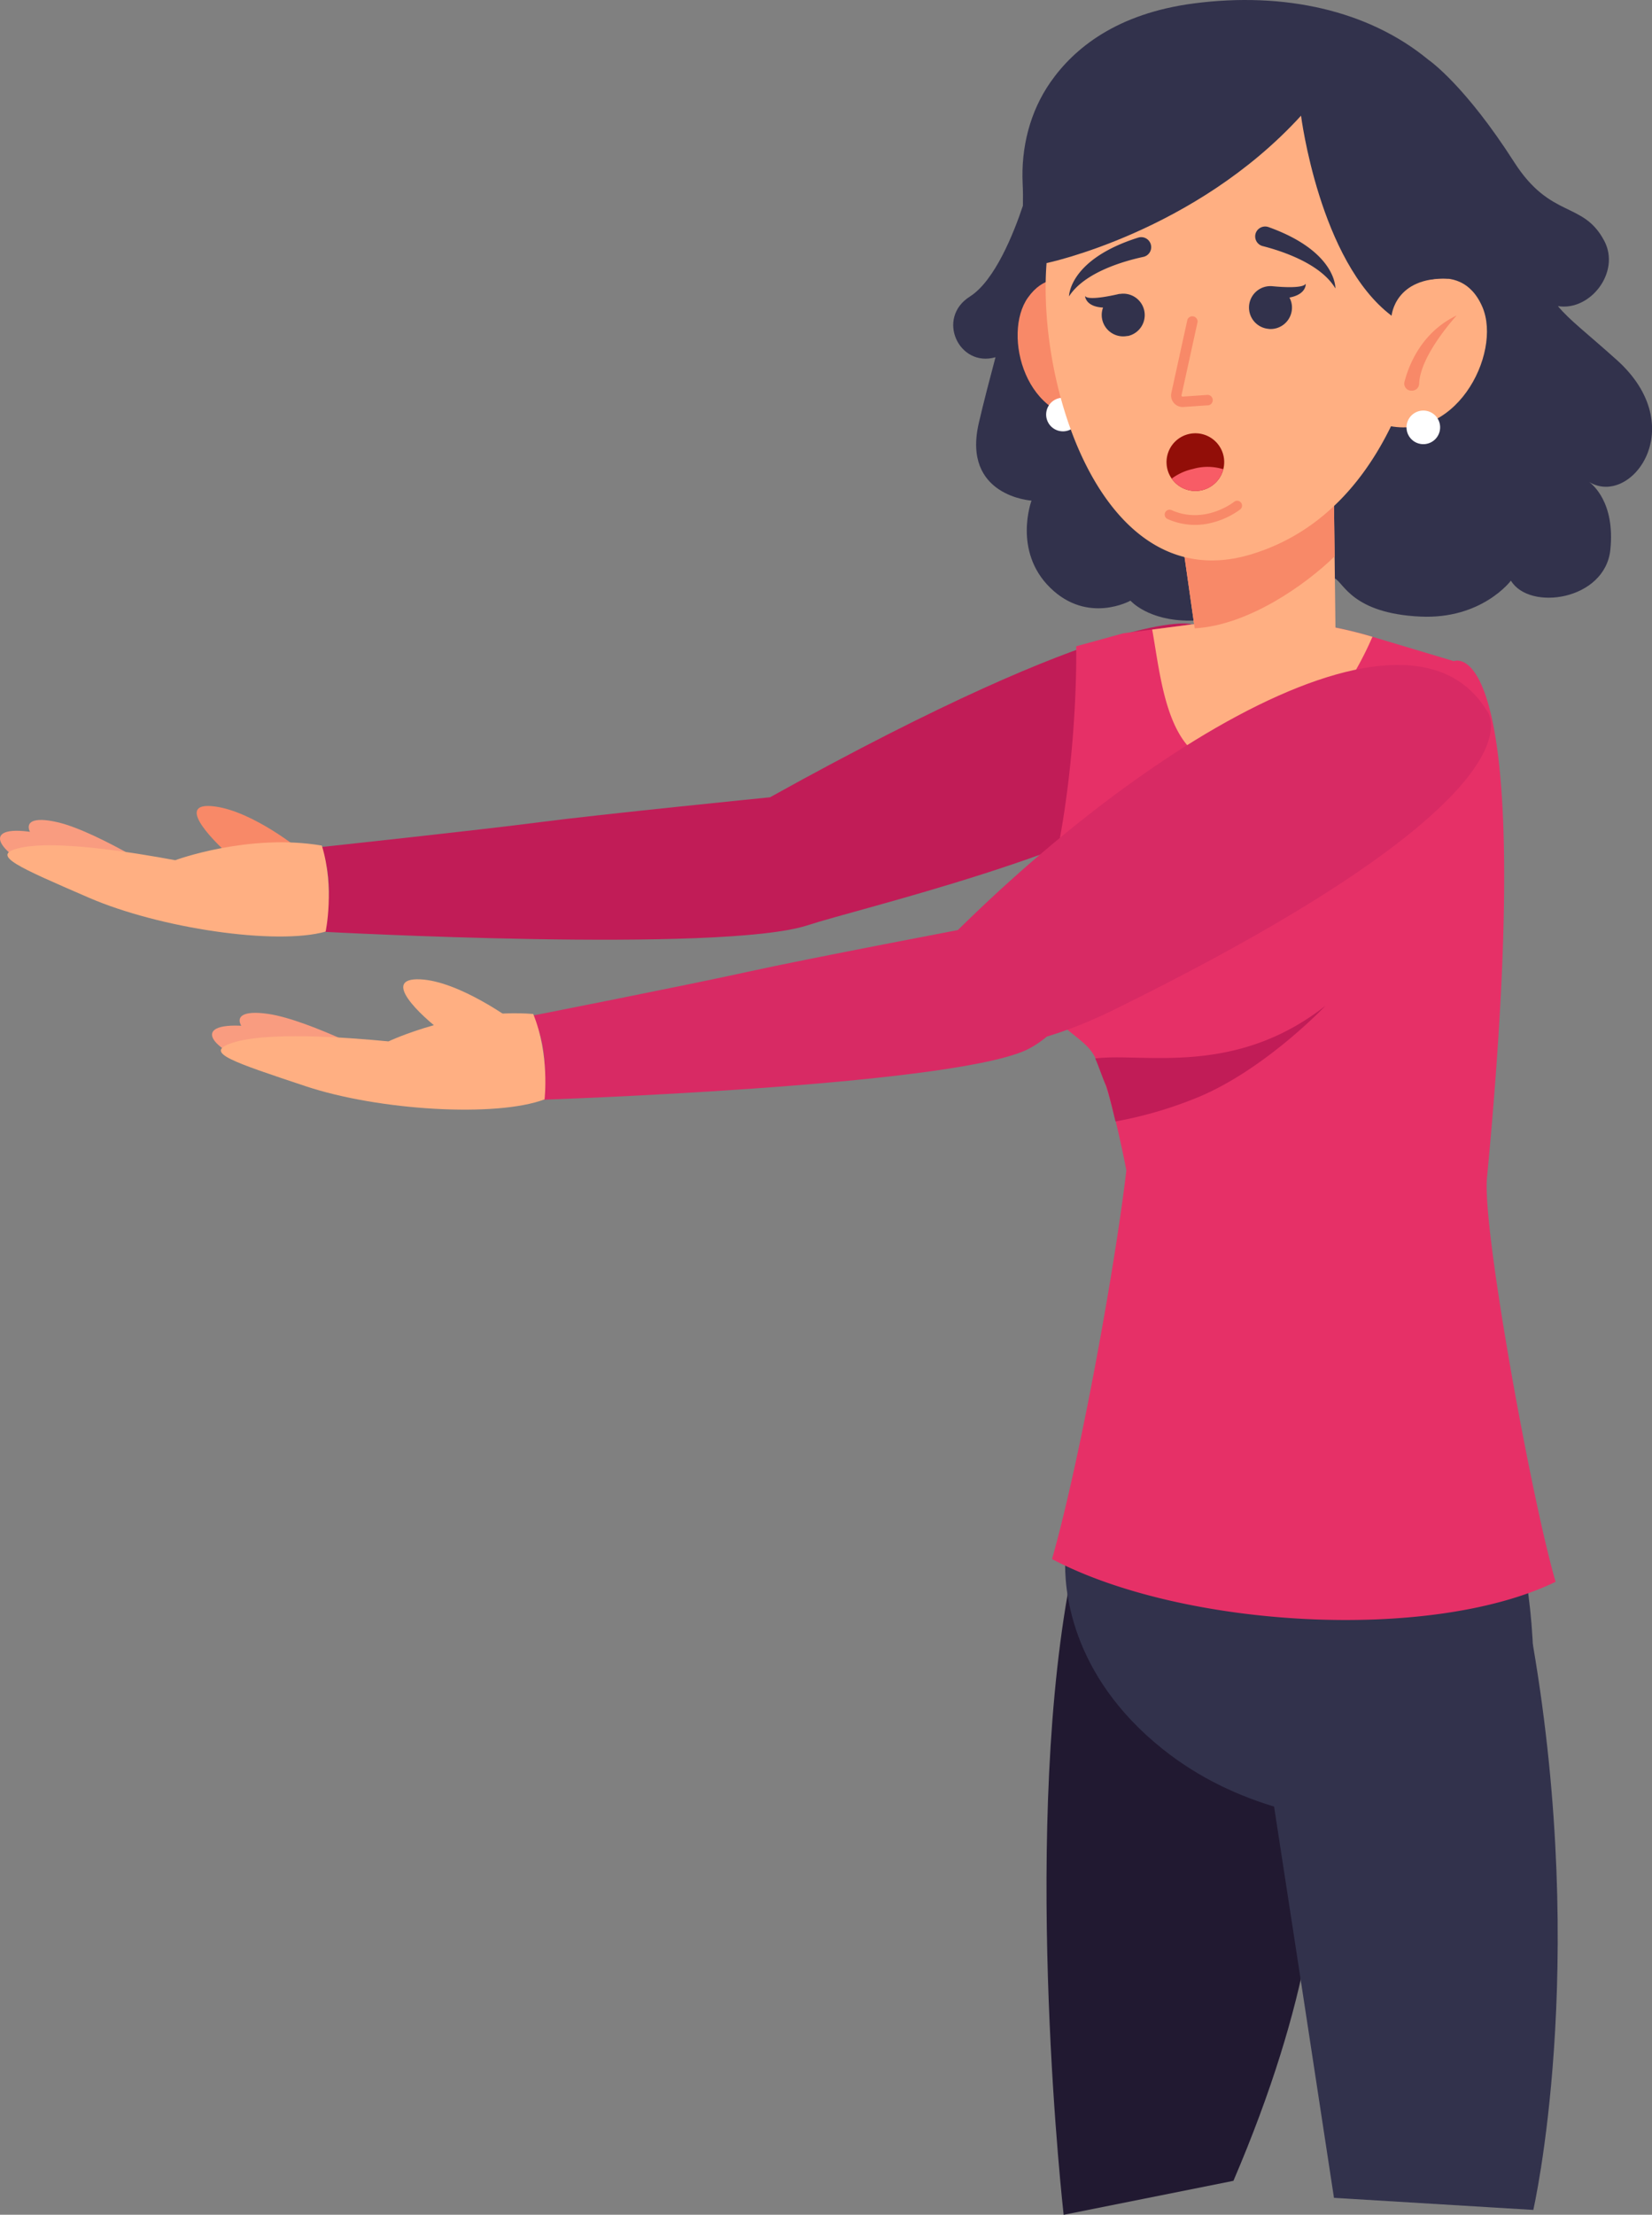 <svg xmlns="http://www.w3.org/2000/svg" viewBox="0 0 624.49 836.96"><rect x="0" y="0" width="624.49" height="836.96" fill="#808080" stroke="none"/><defs><style>.cls-2{fill:#32324c}.cls-3{fill:#c11c57}.cls-4{fill:#f88968}.cls-5{fill:#f99c80}.cls-6{fill:#ffaf82}.cls-8{fill:#fff}.cls-11{fill:#d82a64}</style></defs><g id="Capa_2" data-name="Capa 2"><g id="Información"><path d="M466.26 824.15c58.49-136.48 20.2-190.57 20.2-190.57-32.29-14.79-82.79-31.58-82.79-31.58-17.18 97.59-1.59 235-1.59 235Z" style="fill:#211931"/><path class="cls-2" d="M579.62 835.15s20.89-90.81-.18-213.79L474 633.58s10 63.76 30.27 197Z"/><path class="cls-2" d="M575.62 589.19c4.18 22.09 7.83 59-3.33 96.12 0 0-77.81 19.33-132.53-24.13-35.81-28.44-37.49-61.72-37.07-72Z"/><path class="cls-3" d="M291.09 301.3c131.6-73.1 159.12-65.45 159.12-65.45-32.78 38.27 29.46 40.24 3.19 58.6-40.92 28.59-128.15 48.68-148 55.19-32.52 10.69-183.31 2.48-183.31 2.48 3.19-11.29 2.9-23.12-.81-32 0 0 60.42-6.48 82.69-9.4s87.12-9.42 87.12-9.42Z"/><path class="cls-4" d="M113.89 321.51s-18-14.82-32.69-16.74-2.51 11.29 6.3 19.15c7.13 6.35 26.39-2.41 26.39-2.41Z"/><path class="cls-5" d="M70.57 332.55s-43.92-16.31-59.88-18.29c-19.31-2.4-10.49 9.95 10.78 17.66s49.1.63 49.1.63Z"/><path class="cls-5" d="M66.69 333.34s-29.23-18.95-44.89-22.6c-19-4.42-11.48 8.79 8.86 18.7s36.03 3.9 36.03 3.9Z"/><path class="cls-6" d="M121.66 319.55c4.92 16 1.44 32.51 1.44 32.51-18.68 5.28-62.78-1.22-89.62-12.86s-36.59-15.81-27.16-18.47c13.24-3.73 44.74 1.55 59.92 4.35 0 0 27.66-10.24 55.42-5.53"/><path d="M416.34 405.22c5.17 14.07 9.44 37.08 9.44 37.08-4 34.54-17.11 108.15-28.09 146.89 49.54 26.08 143.15 31.47 190.36 8.59-9-30.75-27.78-133.46-25.94-152.66 20-209.61-12.52-195.26-12.52-195.26l-30.78-9.21a154.75 154.75 0 0 0-64.18-5.21l-19.08 2.47-10.89 1.42-17.83 4.9s1.1 50.68-11.78 97.47c-10.89 39.5 6.72 44.7 15.53 53.37a16.71 16.71 0 0 1 3.18 4.14 52 52 0 0 1 2.58 6.01Z" style="fill:#e63067"/><path class="cls-3" d="M414 400c1 2 3 8 4 10 .85 1.7 3 11 3.68 13.81a154.27 154.27 0 0 0 31.75-9.38c24.89-10.53 47-33.67 47.63-34.35-34.37 27.02-68.9 17.65-87.06 19.92Z"/><path class="cls-6" d="M435.55 237.92c3.54 19.43 5.81 52.3 30.54 51 29.73-1.55 47.09-35.21 52.72-48.27a154.42 154.42 0 0 0-64.18-5.21Z"/><path class="cls-2" d="M376.32 135c-2.11 8-4.29 16.17-6.31 24.86-6.43 27.7 19.92 29.33 19.92 29.33s-7.12 19.05 7.08 32.94 30.34 4.87 30.34 4.87 6.6 7.64 22.56 7.55c23.14-.11 30.91-9.94 30.91-9.94l23.79-6c3.29 1.56 6.56 13.17 32.24 14.4 23.34 1.13 34.31-13.58 34.31-13.58 6.94 11.58 35.62 7.5 37.59-11.73 1.85-18.06-7-24.79-8-25.55 15.68 9.57 38.69-20.79 10.38-46.16-11.51-10.32-17.81-15-22.21-20.31 12.18 2 23.74-12.78 17.56-24.59-8-15.25-20.2-8.12-34.09-29.82-18.46-28.83-31.71-38.19-32.48-38.72C517.3 3.89 485.37-3.17 451.25 1.3c-29 3.79-45.18 16.87-54.17 29.78-7.76 11.14-11.13 24.68-10.5 38.24.14 2.84.16 5.65.1 8.43-3.4 10.18-10.55 28.31-20.05 34.32-12.92 8.18-4.1 26.93 9.69 22.93Z"/><path class="cls-4" d="M416.18 112.83s-16.29-16.21-27.58-.39c-9.94 13.92-.81 48.33 25.53 45.56Z"/><path class="cls-8" d="M395.48 157.09a6.35 6.35 0 1 0 5.9-6.77 6.36 6.36 0 0 0-5.9 6.77Z"/><path class="cls-6" d="M452.37 242.71c2.42 15.71 35.73 22.77 52.46-5.32l-.41-34.79-.31-25.6-58.87 15.65 5.7 39.94Z"/><path class="cls-4" d="M451.62 237.45c20.39-1.11 42.18-16.71 52.89-27.18l-.4-33.23-58.87 15.65Z"/><path class="cls-6" d="M472.92 209.5c62-18.71 67.79-102 67.79-102a91.88 91.88 0 0 0-1.77-13.5 106.2 106.2 0 0 0-4.11-14.85c-5.6-15.55-16.53-33-37.76-39.44-.67-.21-1.34-.41-2-.59-35.17-9.83-85-.7-97.15 45.8a77.87 77.87 0 0 0-1.73 9q-.36 2.73-.58 5.63c-3.61 47.32 21.6 126.77 77.31 109.95Z"/><path d="M441 175.39a10.73 10.73 0 0 0 1.93 5.48 10.9 10.9 0 1 0-1.93-5.48Z" style="fill:#920e08"/><path d="M442.93 180.87a10.88 10.88 0 0 0 19.49-3.54 19.84 19.84 0 0 0-11.41-.12 21 21 0 0 0-8.08 3.66Z" style="fill:#f85c66"/><path class="cls-2" d="M479.69 124.32a8.1 8.1 0 0 0 8.68-7.48 8 8 0 0 0-.93-4.39c6.56-1.23 6.15-5.23 6.15-5.23-.91 1.78-8.71 1.31-11.95 1l-1-.09h-.42a8.09 8.09 0 0 0-.55 16.16Z"/><path class="cls-6" d="M530 109.89S551.73 96 560.37 116c7.61 17.66-10.62 53.29-38.9 44Z"/><path class="cls-4" d="M530.92 144.33c1.55-6.08 6.3-18.71 19.75-25.12 0 0-13.82 14.93-14.2 25.78a2.7 2.7 0 0 1-2.56 2.64h-.33a2.65 2.65 0 0 1-2.66-3.3Zm-72.35 53.1a30.32 30.32 0 0 0 10.25-4.91 1.84 1.84 0 0 0-2.29-2.89c-.47.37-11.28 8.68-23.69 3.14a1.84 1.84 0 0 0-1.5 3.36 25.38 25.38 0 0 0 17.23 1.3Zm-11.2-43.63 9.55-.65a2 2 0 0 0-.26-3.93l-9.56.66a.43.43 0 0 1-.37-.16.43.43 0 0 1-.09-.38l6.08-27.71a2 2 0 0 0-3.85-.85l-6.08 27.72a4.38 4.38 0 0 0 4.58 5.3Z"/><path class="cls-2" d="M474.71 88.05a3.78 3.78 0 0 0 2.61 4.95c7.17 1.83 21.93 6.61 27.48 16 0 0 .6-13.9-25.24-23.17a3.79 3.79 0 0 0-4.85 2.22ZM435 92.27a3.76 3.76 0 0 1-2.79 4.81C425 98.63 410 102.84 404.11 112c0 0-.07-13.91 26.11-22.19a3.77 3.77 0 0 1 4.78 2.46Zm-8.73 34.67a8.11 8.11 0 0 1-9.62-6.24 8 8 0 0 1 .33-4.47c-6.67-.32-6.81-4.35-6.81-4.35 1.15 1.65 8.81.12 12-.59l.94-.22h.38a8.09 8.09 0 0 1 2.74 15.94Z"/><path class="cls-2" d="M491.82 43.72s6.94 55.05 34.23 75.6c0 0 1.22-14.81 21.43-14 0 0 1.66-3.56 3.47-20.39S537.49.22 461.69 9.84c0 0-24.54-3.25-56.44 28s-9.66 61.59-9.66 61.59 55.98-11.63 96.23-55.71Z"/><path class="cls-8" d="M531.71 161.94a6.35 6.35 0 1 0 5.91-6.77 6.35 6.35 0 0 0-5.91 6.77Z"/><path class="cls-11" d="M562 268.5s27.2 30.33-140.9 113.09c-62.1 30.59-92.91 5.87-81.6-6.59 77.06-84.91 190.85-158.18 222.5-106.5Z"/><path class="cls-11" d="M368.76 350.21c67.25-4.93 37.69 38.68 18.52 46.9-31.46 13.49-182.39 18.49-182.39 18.49 2.19-11.52.87-23.28-3.61-31.78 0 0 59.63-11.74 81.56-16.6s85.92-17.01 85.92-17.01Z"/><path class="cls-6" d="M194 385.82s-20.36-15.09-35.2-15.72-.33 13.37 9.13 20.43c7.65 5.71 26.07-4.71 26.07-4.71Z"/><path class="cls-5" d="M151.81 400.61s-45.18-12.41-61.24-13c-19.45-.7-9.58 10.83 12.28 16.66s48.96-3.66 48.96-3.66Z"/><path class="cls-5" d="M148 401.74s-30.78-16.33-46.7-18.59c-19.25-2.75-10.64 9.75 10.48 17.85s36.22.74 36.22.74Z"/><path class="cls-6" d="M201.57 383.19c6.3 15.48 4.28 32.27 4.28 32.27-18.15 6.88-62.65 4.26-90.4-5s-37.83-12.54-28.67-16c12.86-4.88 44.7-2.38 60.07-.91 0 0 26.65-12.62 54.72-10.36"/></g></g></svg>